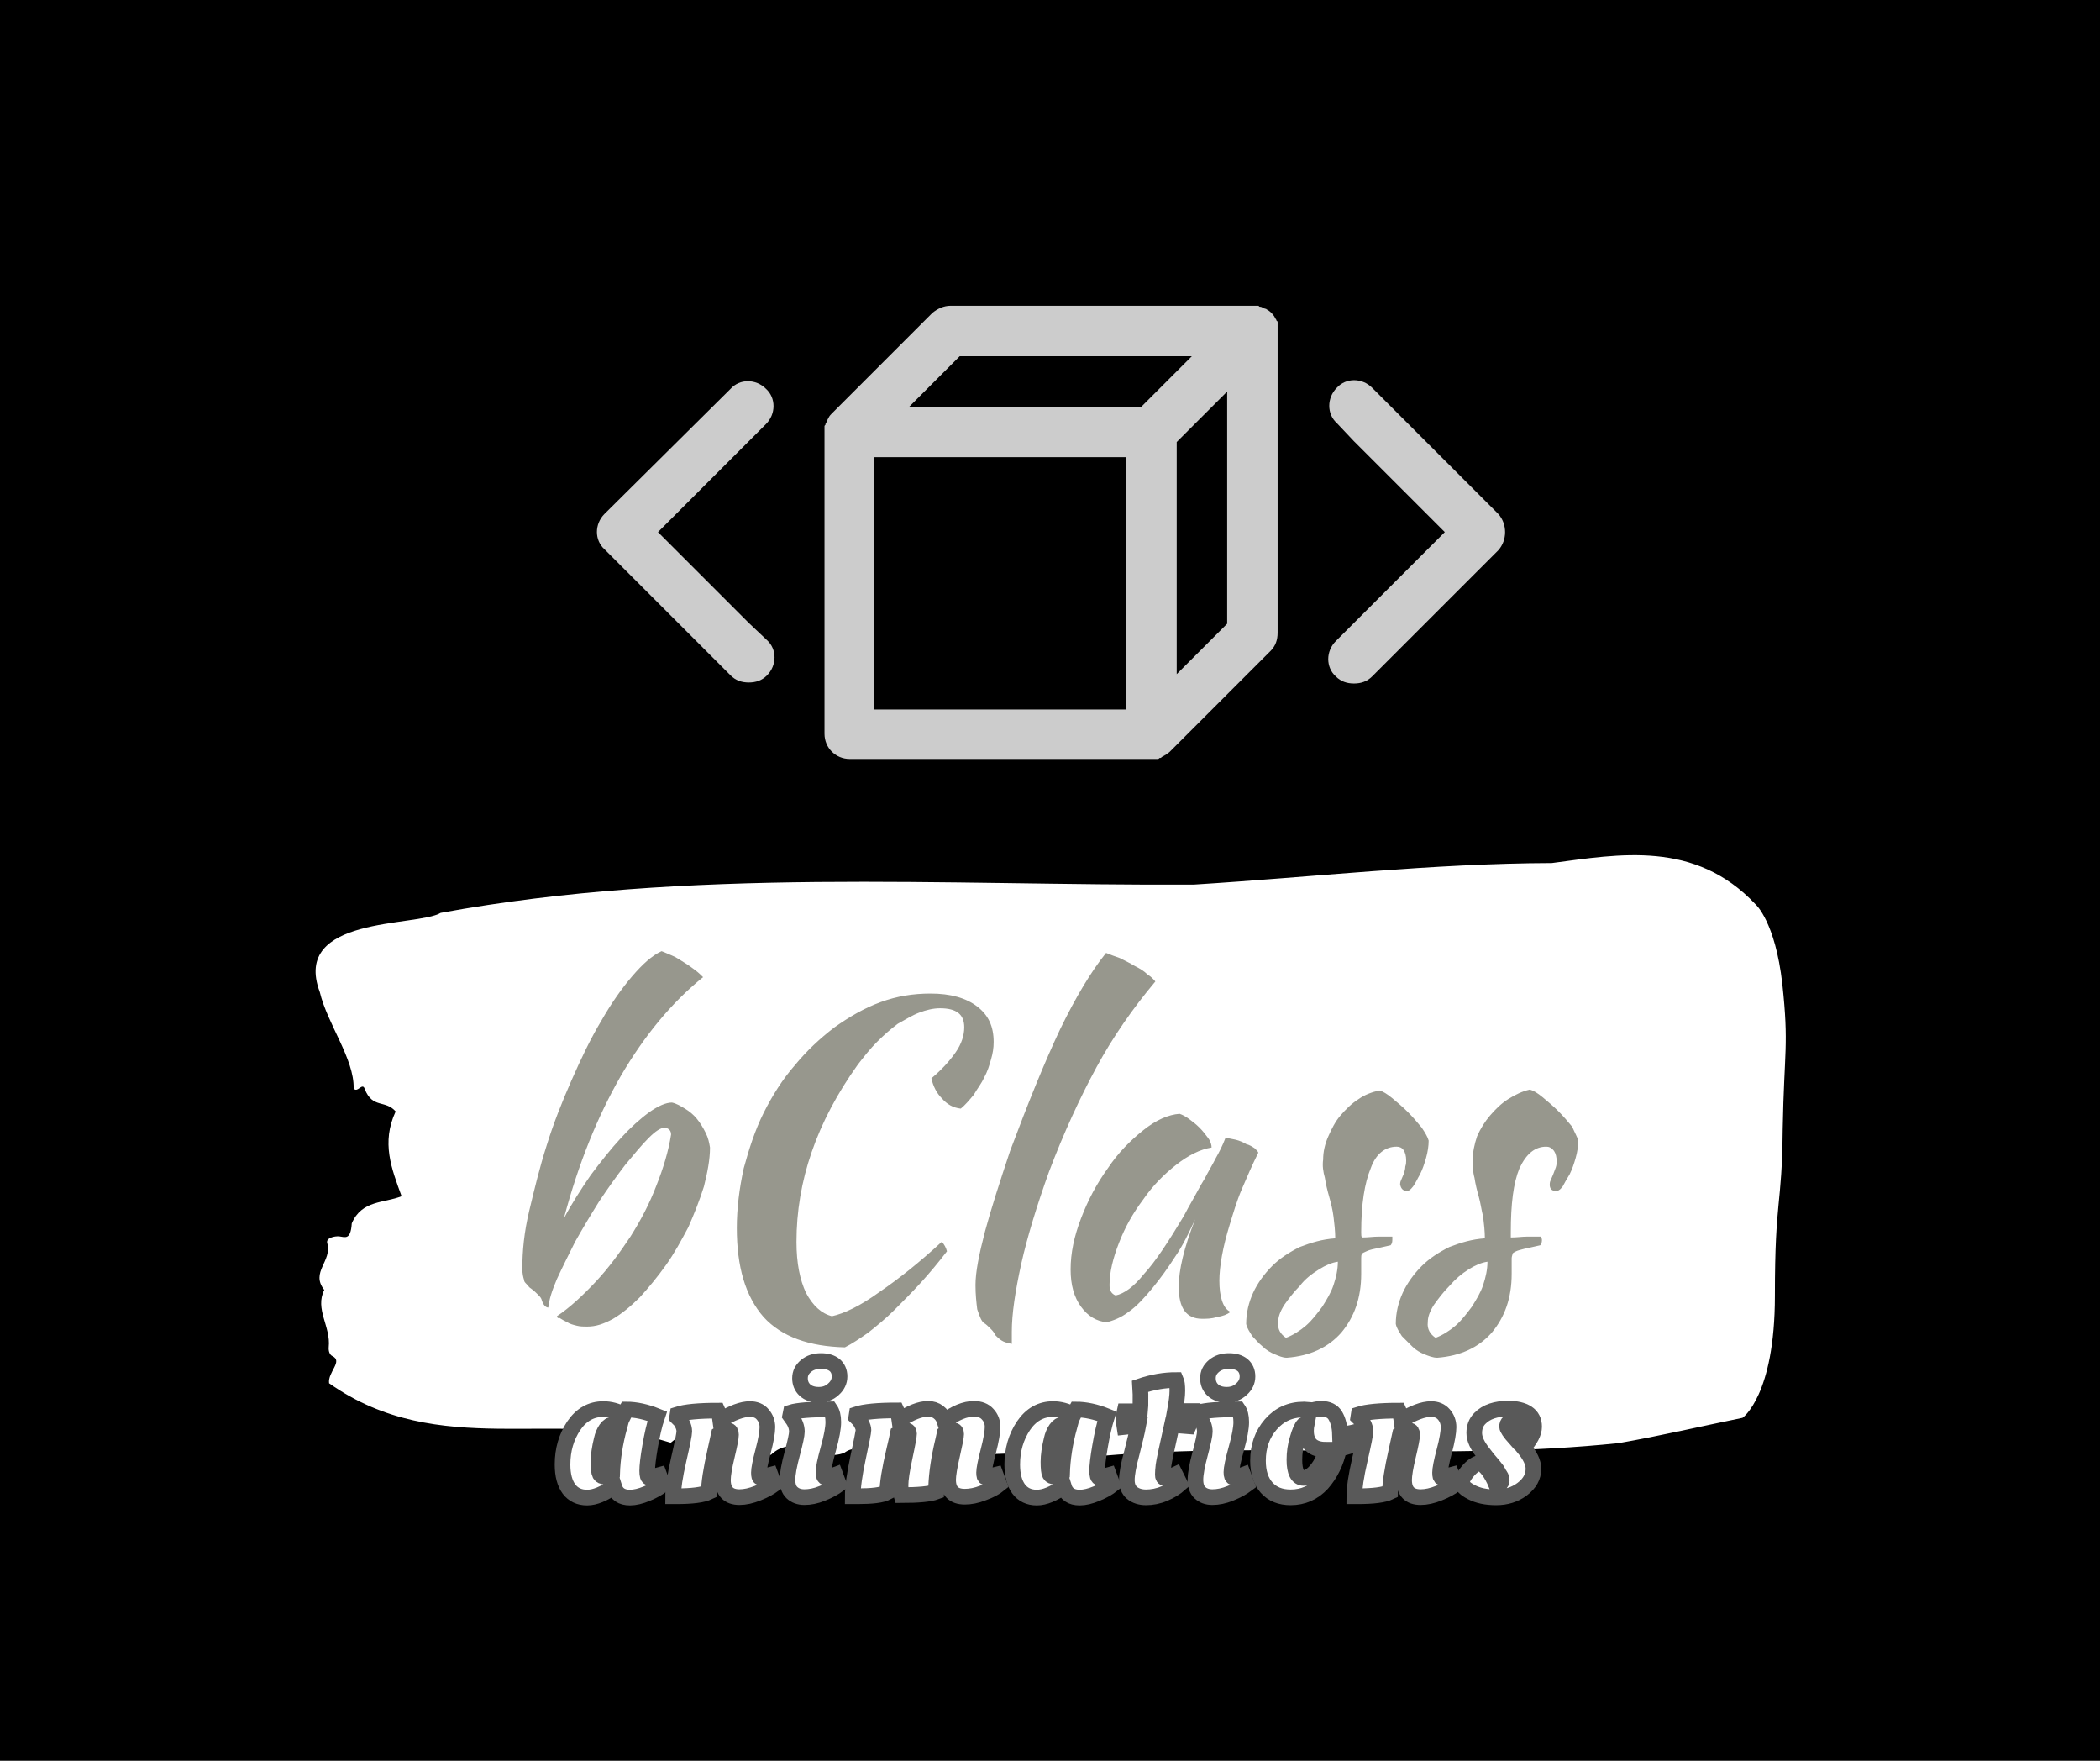 <?xml version="1.0" encoding="utf-8"?>
<!-- Generator: Adobe Illustrator 24.3.0, SVG Export Plug-In . SVG Version: 6.00 Build 0)  -->
<svg version="1.1" id="katman_1" xmlns="http://www.w3.org/2000/svg" xmlns:xlink="http://www.w3.org/1999/xlink" x="0px" y="0px"
	 viewBox="0 0 940 788" style="enable-background:new 0 0 940 788;" xml:space="preserve">
<style type="text/css">
	.st0{fill:#FFFFFF;}
	.st1{fill:#97978D;}
	.st2{fill:#CCCCCC;}
	.st3{fill:none;}
	.st4{enable-background:new    ;}
	.st5{fill:#FFFFFF;stroke:#595959;stroke-width:7;}
</style>
<rect width="940" height="788"/>
<g id="_x35_63913" transform="matrix(0.658 0 0 0.658 470 394)">
	<g vector-effect="non-scaling-stroke">
		<g id="textblock" transform="matrix(2.529 0 0 2.529 0.47 186.983)">
			<path class="st0" d="M196.8-46.1c-1.9-16.8-7.2-21.4-7.2-21.4C173.3-84.8,153-81,134.8-78.6c-32.2,0.1-64.3,3.8-96.4,5.8
				C-29-72.5-97-77.5-164.1-65.2c-6.3,3.8-40.2,0.7-32.5,21.3c2,8.5,9.3,18,9.1,25.9c1,1.4,2.4-1.8,3,0.2c2.1,5.3,5.5,2.8,8.3,6
				c-3.9,8.4-1.1,15.4,1.6,22.8c-4.7,1.9-10.7,1-13.4,7.3c-0.3,4.6-1.8,3.7-3.4,3.5c-1.2-0.1-3.6,0.4-3.2,1.8
				c1.4,4.9-4.6,7.8-0.8,12.6c-2.6,5.2,1.8,9.8,1.2,15.4c-0.1,1.1,0.3,2.1,1,2.4c2.9,1.4-1.3,4.3-0.9,7.3
				c29.6,20.9,61.6,6.4,91.9,16c7.9-6.7,2,2.4,5.1,1c2.5-1.6,4.2,5.2,7,1.3c0.4-1.1-0.2-3.7,1.3-3.2c0.8,0.3,1.5,0.2,1.6-1.3
				c0.2-2.3-1.3-0.9-1.7-2.1c4.2-6.1,3.2,8.4,7.1,7.8c-0.2-1.8-1.3-4.3,1-4c2.3-2.5,2.4-4.7,4.5,1.1c0.1,1.2,0.4,2.1,1,2.7
				c6.5-6.2,13,2.2,19.8-0.6c4.2-3.1,8.2,1.7,12.4,0.5c1.5-0.9,3-2.6,4.4,0.2c17.5,0.6,36.2-1.9,52.8,0.1
				c44.4-3.8,91.9,1.5,138.7-3.4c11-1.9,22.5-4.6,33.3-6.8c0,0,8.7-6,8.7-32.8s1.9-23.5,2.1-44.8C197.3-28.5,198.6-29.3,196.8-46.1
				L196.8-46.1z"/>
		</g>
		<g id="text-0" transform="matrix(5.883 0 0 5.883 0.5 186.984)">
			<path class="st1" d="M-57.1,18.6L-57.1,18.6c1.5-1,3-2.4,4.5-4s2.8-3.4,4-5.2c1.2-1.9,2.2-3.8,3-5.9c0.8-2,1.4-4,1.7-5.9l0,0
				c0-0.4-0.2-0.7-0.7-0.8l0,0c-0.5,0-1.1,0.4-1.9,1.2c-0.8,0.8-1.7,1.9-2.7,3.1c-1,1.3-2,2.7-3,4.2c-1,1.6-1.9,3.1-2.8,4.7
				c-0.8,1.6-1.5,3-2.1,4.3c-0.6,1.4-0.9,2.4-1,3.3l0,0c-0.3,0-0.6-0.3-0.8-1l0,0c-0.1-0.2-0.2-0.3-0.4-0.5
				c-0.2-0.2-0.4-0.4-0.8-0.7l0,0c-0.2-0.1-0.3-0.3-0.5-0.5s-0.3-0.3-0.3-0.5l0,0c-0.1-0.3-0.2-0.7-0.2-1.3l0,0c0-2,0.2-4.2,0.8-6.7
				s1.2-5,2-7.5c0.8-2.6,1.8-5.1,2.9-7.6c1.1-2.5,2.2-4.8,3.4-6.8c1.2-2.1,2.4-3.8,3.6-5.2c1.2-1.4,2.3-2.4,3.4-2.9l0,0
				c0.3,0.1,0.7,0.3,1.2,0.5s0.9,0.5,1.4,0.8s0.9,0.6,1.3,0.9c0.4,0.3,0.7,0.6,0.9,0.8l0,0c-3.7,3-6.8,6.8-9.5,11.4
				c-2.7,4.7-4.9,10.1-6.6,16.5l0,0c0.9-1.7,2-3.4,3.1-5c1.2-1.6,2.3-3,3.5-4.3c1.1-1.2,2.2-2.2,3.3-3c1-0.7,1.9-1.1,2.6-1.1l0,0
				c0.5,0.1,1,0.4,1.5,0.7c0.5,0.3,1,0.7,1.4,1.2s0.7,1,1,1.6s0.4,1.1,0.5,1.7l0,0c0,1.4-0.3,2.9-0.7,4.5c-0.5,1.6-1.1,3.1-1.8,4.7
				c-0.8,1.5-1.6,3-2.6,4.4s-2,2.6-3,3.7c-1.1,1.1-2.1,1.9-3.1,2.5c-1.1,0.6-2,0.9-3,0.9l0,0c-0.4,0-0.8,0-1.2-0.1s-0.8-0.2-1.1-0.4
				c-0.4-0.2-0.6-0.3-0.9-0.5C-57,18.9-57.1,18.7-57.1,18.6z M-36.3,8.4L-36.3,8.4c0-2.3,0.3-4.6,0.8-6.9c0.6-2.2,1.3-4.4,2.3-6.4
				s2.2-3.9,3.6-5.5c1.4-1.7,2.9-3.1,4.6-4.4c1.7-1.2,3.4-2.2,5.3-2.9c1.9-0.7,3.8-1,5.8-1l0,0c2.3,0,4.1,0.5,5.4,1.5
				s1.9,2.3,1.9,4.1l0,0c0,0.7-0.1,1.3-0.3,2C-7.1-10.4-7.3-9.7-7.7-9C-8-8.3-8.5-7.7-8.9-7c-0.5,0.6-1,1.2-1.5,1.6l0,0
				c-0.9-0.1-1.6-0.5-2.2-1.2c-0.6-0.6-1-1.4-1.2-2.3l0,0c1.2-1,2.1-2,2.8-3s1-2,1-2.9l0,0c0-1.5-0.9-2.2-2.8-2.2l0,0
				c-0.8,0-1.6,0.2-2.4,0.5c-0.8,0.3-1.6,0.8-2.5,1.3c-0.8,0.6-1.6,1.3-2.4,2.1c-0.8,0.8-1.5,1.7-2.2,2.6l0,0
				C-27.1-3.8-29.4,3-29.4,10l0,0c0,2.5,0.4,4.4,1.1,5.9c0.8,1.5,1.8,2.4,3,2.7l0,0c1.4-0.3,3.3-1.2,5.5-2.8
				c2.2-1.5,4.6-3.4,7.2-5.8l0,0c0.3,0.3,0.5,0.7,0.6,1.1l0,0c-1,1.3-2,2.5-3,3.6s-2.1,2.2-3.1,3.2s-2,1.8-3,2.6
				c-1,0.7-1.9,1.3-2.7,1.7l0,0c-4.1-0.1-7.3-1.2-9.4-3.5C-35.3,16.3-36.3,12.9-36.3,8.4z M-8.7,15L-8.7,15c0-1.5,0.4-3.5,1.1-6.2
				c0.7-2.6,1.7-5.7,2.9-9.3l0,0c2.1-5.6,4-10.3,5.8-14.1c1.8-3.7,3.6-6.7,5.3-8.8l0,0c0.5,0.2,1,0.4,1.6,0.6
				c0.6,0.3,1.2,0.6,1.7,0.9c0.6,0.3,1.1,0.6,1.5,1c0.5,0.3,0.7,0.6,0.9,0.8l0,0c-2.6,3.1-4.9,6.4-6.8,9.9S1.5-2.6-0.2,1.9l0,0
				c-1.4,3.9-2.5,7.5-3.2,10.6c-0.7,3.2-1.1,5.8-1.1,7.9l0,0c0,0.6,0,0.9,0,1s0,0.3,0,0.4l0,0c-0.5-0.1-0.9-0.2-1.2-0.4
				C-6,21.2-6.2,21-6.4,20.8l0,0c-0.1-0.2-0.2-0.4-0.5-0.7c-0.3-0.3-0.6-0.6-0.8-0.7l0,0c-0.3-0.2-0.5-0.7-0.8-1.6
				C-8.6,17-8.7,16.1-8.7,15z M20.2-2L20.2-2c0.3,0,0.7,0.1,1.2,0.2c0.4,0.1,0.9,0.3,1.2,0.5c0.4,0.1,0.7,0.3,1,0.5
				C23.8-0.6,24-0.4,24-0.3l0,0c-0.7,1.4-1.3,2.8-1.9,4.2s-1,2.8-1.4,4.1s-0.7,2.5-0.9,3.6c-0.2,1.1-0.3,2.1-0.3,2.9l0,0
				c0,0.9,0.1,1.7,0.3,2.3c0.2,0.6,0.5,1.1,1,1.3l0,0c-0.4,0.3-0.9,0.5-1.6,0.6c-0.6,0.2-1.2,0.2-1.7,0.2l0,0
				c-1.8,0-2.7-1.2-2.7-3.7l0,0c0-1.9,0.6-4.5,1.9-7.8l0,0c-0.7,1.5-1.4,3-2.3,4.3c-0.9,1.4-1.7,2.5-2.6,3.6S9.9,17.5,9,18.1
				c-0.9,0.7-1.8,1-2.5,1.2l0,0c-1.2-0.1-2.2-0.7-3-1.8c-0.8-1.1-1.2-2.5-1.2-4.3l0,0c0-1.9,0.4-3.8,1.2-5.9s1.8-4,3.1-5.8
				c1.2-1.8,2.6-3.2,4.1-4.4s2.9-1.8,4.2-1.9l0,0c0.3,0.1,0.7,0.3,1.1,0.6c0.4,0.3,0.8,0.6,1.2,1c0.4,0.4,0.7,0.8,1,1.2
				s0.4,0.8,0.4,1.1l0,0c-1.3,0.2-2.7,0.9-4.1,2s-2.7,2.4-3.8,4c-1.2,1.6-2.1,3.2-2.8,5c-0.7,1.8-1.1,3.4-1.1,4.9l0,0
				c0,0.6,0.2,1,0.7,1.2l0,0c1-0.2,2.1-1,3.3-2.5c1.3-1.4,2.8-3.7,4.6-6.7l0,0c0.3-0.6,0.7-1.3,1.1-2s0.8-1.5,1.3-2.3
				c0.4-0.8,0.9-1.6,1.3-2.4C19.5-0.4,19.9-1.2,20.2-2z M43.7-1.7L43.7-1.7c0,0.6-0.1,1.3-0.3,2S43,1.6,42.7,2.2
				c-0.3,0.5-0.5,1-0.8,1.4s-0.6,0.6-0.8,0.5l0,0c-0.4,0-0.6-0.3-0.7-0.7l0,0c0-0.1,0-0.3,0.1-0.5s0.2-0.5,0.3-0.7
				C40.9,1.9,41,1.6,41,1.3c0.1-0.3,0.1-0.5,0.1-0.7l0,0c0-0.5-0.1-0.9-0.3-1.2S40.3-1,40-1l0,0c-1.3,0-2.4,0.8-3,2.5
				c-0.7,1.7-1.1,4.1-1.1,7.4l0,0c0,0.3,0,0.5,0.1,0.6l0,0c0.7,0,1.3-0.1,1.9-0.1c0.6,0,1.1,0,1.6,0l0,0c0,0.1,0,0.2,0,0.4l0,0
				c0,0.3-0.1,0.5-0.2,0.6l0,0c-0.8,0.2-1.4,0.3-1.8,0.4c-0.5,0.1-0.8,0.2-1,0.3S36,11.3,36,11.4c-0.1,0.1-0.1,0.3-0.1,0.5l0,0
				c0,0.3,0,0.5,0,0.8s0,0.6,0,1l0,0c0,2.8-0.8,5-2.3,6.8c-1.5,1.7-3.6,2.7-6.3,2.9l0,0c-0.5,0-0.9-0.2-1.4-0.4s-1-0.5-1.4-0.9
				c-0.5-0.4-0.8-0.8-1.2-1.2c-0.3-0.5-0.6-0.9-0.7-1.4l0,0c0-1.3,0.3-2.5,0.8-3.6s1.3-2.2,2.2-3.1c0.9-0.9,2-1.6,3.2-2.2
				c1.3-0.5,2.6-0.9,4.1-1l0,0c0-0.8-0.1-1.7-0.2-2.5s-0.3-1.6-0.5-2.3s-0.4-1.5-0.5-2.2c-0.2-0.7-0.3-1.4-0.2-2.1l0,0
				c0-0.9,0.2-1.8,0.6-2.7c0.4-0.9,0.8-1.7,1.4-2.4c0.6-0.7,1.3-1.4,2.1-1.9c0.7-0.5,1.5-0.8,2.4-1l0,0c0.4,0.1,0.9,0.4,1.5,0.9
				s1.2,1,1.8,1.6s1.1,1.2,1.6,1.8C43.3-2.6,43.6-2.1,43.7-1.7z M27.2,21.1L27.2,21.1c0.8-0.3,1.6-0.8,2.3-1.4
				c0.7-0.6,1.3-1.4,1.9-2.2c0.5-0.8,1-1.6,1.3-2.5s0.5-1.8,0.5-2.7l0,0c-0.7,0.1-1.4,0.4-2.2,0.9c-0.8,0.5-1.6,1.1-2.2,1.9
				c-0.7,0.7-1.3,1.5-1.8,2.2c-0.5,0.8-0.7,1.4-0.7,2l0,0C26.2,20.1,26.6,20.7,27.2,21.1z M61-1.7L61-1.7c0,0.6-0.1,1.3-0.3,2
				S60.3,1.6,60,2.2c-0.3,0.5-0.6,1-0.8,1.4c-0.3,0.4-0.6,0.6-0.9,0.5l0,0c-0.4,0-0.6-0.3-0.6-0.7l0,0c0-0.1,0-0.3,0.1-0.5
				s0.2-0.5,0.3-0.7c0.1-0.3,0.2-0.5,0.3-0.8s0.1-0.5,0.1-0.7l0,0c0-0.5-0.1-0.9-0.3-1.2C57.9-0.9,57.6-1,57.3-1l0,0
				C56-1,55-0.2,54.2,1.5c-0.7,1.7-1,4.1-1,7.4l0,0c0,0.3,0,0.5,0,0.6l0,0c0.7,0,1.3-0.1,1.9-0.1c0.6,0,1.1,0,1.6,0l0,0
				c0,0.1,0.1,0.2,0.1,0.4l0,0c0,0.3-0.1,0.5-0.2,0.6l0,0c-0.8,0.2-1.4,0.3-1.8,0.4c-0.4,0.1-0.8,0.2-1,0.3s-0.4,0.2-0.4,0.3
				s-0.1,0.3-0.1,0.5l0,0c0,0.3,0,0.5,0,0.8s0,0.6,0,1l0,0c0,2.8-0.8,5-2.3,6.8c-1.5,1.7-3.6,2.7-6.3,2.9l0,0c-0.5,0-1-0.2-1.5-0.4
				s-1-0.5-1.4-0.9s-0.8-0.8-1.2-1.2c-0.3-0.5-0.6-0.9-0.7-1.4l0,0c0-1.3,0.3-2.5,0.8-3.6s1.3-2.2,2.2-3.1c0.9-0.9,2-1.6,3.2-2.2
				c1.3-0.5,2.6-0.9,4.1-1l0,0c0-0.8-0.1-1.7-0.2-2.5c-0.2-0.8-0.3-1.6-0.5-2.3S49.1,3.3,49,2.6c-0.2-0.7-0.2-1.4-0.2-2.1l0,0
				c0-0.9,0.2-1.8,0.5-2.7c0.4-0.9,0.9-1.7,1.5-2.4s1.3-1.4,2.1-1.9s1.6-0.9,2.5-1.1l0,0c0.4,0.1,0.9,0.4,1.5,0.9s1.2,1,1.8,1.6
				s1.1,1.2,1.6,1.8C60.6-2.6,60.9-2.1,61-1.7z M44.5,21.1L44.5,21.1c0.8-0.3,1.6-0.8,2.3-1.4s1.3-1.4,1.9-2.2
				c0.5-0.8,1-1.6,1.3-2.5s0.5-1.8,0.5-2.7l0,0c-0.7,0.1-1.4,0.4-2.2,0.9s-1.5,1.1-2.2,1.9c-0.7,0.7-1.3,1.5-1.8,2.2
				c-0.5,0.8-0.7,1.4-0.7,2l0,0C43.5,20.1,43.9,20.7,44.5,21.1z"/>
		</g>
		<g id="icon-0" transform="matrix(6.865 0 0 6.865 249.347 -236.884)">
			<path class="st2" d="M8.1-1.8L-4.4-14.3c-1-1-2.6-1-3.5,0c-1,1-1,2.6,0,3.5L-6.2-9l9,9l-9,9L-8,10.8c-1,1-1,2.6,0,3.5
				c0.5,0.5,1.1,0.7,1.8,0.7s1.3-0.2,1.8-0.7L8.1,1.8C9,0.8,9-0.8,8.1-1.8z"/>
		</g>
		<g id="icon-0_1_" transform="matrix(6.865 0 0 6.865 -248.148 -236.884)">
			<path class="st2" d="M8-10.7c1-1,1-2.6,0-3.5c-1-1-2.6-1-3.5,0L-8-1.8c-1,1-1,2.6,0,3.5L4.5,14.2c0.5,0.5,1.1,0.7,1.8,0.7
				s1.3-0.2,1.8-0.7c1-1,1-2.6,0-3.5L6.3,9l-9-9l9-9L8-10.7z"/>
		</g>
		<g id="icon-0_2_" transform="matrix(6.865 0 0 6.865 0.385 -236.369)">
			<path class="st2" d="M22.5-20.8c0-0.1,0-0.2-0.1-0.2c0-0.1-0.1-0.2-0.1-0.2c0-0.1-0.1-0.1-0.1-0.2c-0.2-0.3-0.4-0.5-0.7-0.7
				c-0.1,0-0.1-0.1-0.2-0.1s-0.2-0.1-0.2-0.1c-0.1,0-0.2-0.1-0.3-0.1c-0.1,0-0.1,0-0.2-0.1c-0.2,0-0.3,0-0.5,0h-30
				c-0.7,0-1.3,0.3-1.8,0.7l-10,10c-0.1,0.1-0.2,0.2-0.3,0.4c0,0.1-0.1,0.1-0.1,0.2c0,0.1-0.1,0.2-0.1,0.2c0,0.1-0.1,0.2-0.1,0.2
				c0,0.1,0,0.1-0.1,0.2c0,0.2,0,0.3,0,0.5v30c0,1.4,1.1,2.5,2.5,2.5h30c0.2,0,0.3,0,0.5,0c0.1,0,0.1,0,0.2-0.1c0.1,0,0.2,0,0.2-0.1
				c0.1,0,0.2-0.1,0.2-0.1c0.1,0,0.1-0.1,0.2-0.1c0.1-0.1,0.3-0.2,0.4-0.3l10-10c0.5-0.5,0.7-1.1,0.7-1.8v-30c0-0.2,0-0.3,0-0.5
				C22.5-20.6,22.5-20.6,22.5-20.8z M7.5,17.5h-25v-25h25V17.5z M9-12.5h-23l5-5h23L9-12.5z M17.5,9l-5,5V-9l5-5V9z"/>
		</g>
		<g id="tight-bounds" transform="matrix(3.162 0 0 3.162 0.465 0.311)">
			<rect x="-158.1" y="-123.6" class="st3" width="316.3" height="247.2"/>
		</g>
	</g>
</g>
<g class="st4">
	<path class="st5" d="M291,647.3c-0.9,5.2-1.3,8.8-1.3,10.9c0,2.1,0.3,3.1,1,3.1l4.4-1.2l1.6,4.3c-1.9,1.5-4.2,2.8-7.1,4
		s-5.4,1.8-7.6,1.8c-3.8,0-6.1-1.6-7.1-4.9c-4.6,3.2-8.6,4.9-12.1,4.9s-6.2-1.3-8.1-3.8c-1.9-2.6-2.9-6.2-2.9-11
		c0-6.6,1.7-12.3,5-17.3c3.4-5,7.8-7.5,13.3-7.5c3,0,6.1,0.8,9.2,2.5c0.5-1,0.8-1.8,1.1-2.3c4.2,0,8.8,1,13.8,3
		C292.9,637.6,291.9,642.1,291,647.3z M267.9,654.2c0,2.9,0.2,4.8,0.6,5.5c0.4,0.8,1.2,1.1,2.3,1.1c1.1,0,2.2-0.4,3.2-1.3
		c0.2-6.7,1.3-13.8,3.3-21.1c-0.9-0.5-1.9-0.8-3-0.8s-2.1,0.6-3,1.9c-0.9,1.3-1.6,2.9-2,4.8C268.4,648,267.9,651.3,267.9,654.2z"/>
	<path class="st5" d="M302.8,669.6h-1.5c0-3.6,0.8-9,2.5-16.4c1.7-7.3,2.5-11.5,2.5-12.6s-0.3-2.2-0.8-3.2s-1-1.8-1.6-2.3l-0.8-0.8
		l0.2-1.3c3.4-1.1,9.4-1.7,17.9-1.7c0.6,1.3,1,2.7,1.2,4.2c5.3-3.2,9.7-4.9,13.3-4.9c2.4,0,4.4,0.8,5.7,2.4c1.4,1.6,2.1,3.5,2.1,5.7
		s-0.6,5.8-1.9,10.7s-1.9,8.1-1.9,9.6s0.2,2.2,0.6,2.2l4.6-1.2l1.6,4.3c-1.9,1.4-4.3,2.7-7.3,3.9s-5.7,1.8-8.2,1.8
		c-4.9,0-7.4-2.6-7.4-7.7c0-2.2,0.6-5.8,1.8-10.8c1.2-5,1.8-8.1,1.8-9.4c0-1.2-0.4-1.9-1.2-1.9c-1,0-2.4,0.6-4.2,1.7
		c-0.2,1-0.8,3.6-1.7,7.6c-1.9,8.4-2.8,14.5-2.8,18.2C314.6,669,309.7,669.6,302.8,669.6z"/>
	<path class="st5" d="M373,636.4c0,2.6-0.7,6.6-2.2,11.9c-1.5,5.4-2.2,8.9-2.2,10.5s0.3,2.4,1,2.4c0.6,0,1.8-0.3,3.5-0.9l0.8-0.3
		l1.6,4.3c-2,1.5-4.4,2.8-7.4,4c-2.9,1.2-5.6,1.7-8,1.7s-4.2-0.7-5.6-2s-2-3.3-2-5.8s0.7-6.4,2.1-11.6c1.4-5.2,2.1-8.5,2.1-9.9
		c0-2.1-0.8-4.2-2.3-6.1l-0.7-1l0.3-1.5c3-0.9,8.9-1.4,17.6-1.4C372.5,632,373,633.8,373,636.4z M366.5,624.2
		c-2.6,0-4.7-0.7-6.2-2.1c-1.5-1.4-2.2-3.2-2.2-5.3c0-2.2,0.9-4,2.7-5.5c1.8-1.5,4-2.2,6.7-2.2c2.6,0,4.6,0.6,6.1,1.8
		c1.4,1.2,2.2,2.9,2.2,5.1c0,2.2-0.9,4.1-2.7,5.7C371.3,623.4,369.1,624.2,366.5,624.2z"/>
	<path class="st5" d="M383.9,669.6h-2.2c0-4.1,0.8-9.9,2.4-17.3c1.6-7.4,2.4-11.5,2.4-12.3s-0.3-1.7-0.8-2.7s-1-1.7-1.6-2.3
		l-0.8-0.8l0.2-1.3c3.4-1.1,9.3-1.7,17.8-1.7c0.6,1.3,1.1,2.8,1.3,4.3c5-3.3,9.3-5,12.8-5c1.9,0,3.4,0.5,4.7,1.5s2.2,2.3,2.7,3.9
		c4.8-3.6,9.2-5.4,13.2-5.4c2.6,0,4.7,0.8,6.1,2.4c1.5,1.6,2.2,3.5,2.2,5.7s-0.6,5.8-1.9,10.8s-1.9,8.2-1.9,9.6
		c0,1.4,0.2,2.1,0.7,2.1l4.5-1.1l1.6,4.3c-1.7,1.4-4.1,2.7-7.2,3.8c-3,1.2-5.8,1.7-8.2,1.7c-5,0-7.5-2.5-7.5-7.6
		c0-2.1,0.6-5.8,1.8-11c1.2-5.2,1.8-8.3,1.8-9.4s-0.4-1.7-1.3-1.7c-1.2,0-2.5,0.5-3.9,1.5c-0.2,0.9-0.6,3-1.4,6.3
		c-1.6,7.4-2.4,14-2.4,19.7c-2.7,1-7.9,1.5-15.6,1.5c-0.2-0.6-0.3-2.1-0.3-4.5s0.6-6.6,1.9-12.6s1.9-9.5,1.9-10.4s-0.4-1.4-1.2-1.4
		c-1,0-2.3,0.5-3.8,1.4c-0.2,1-0.7,3.5-1.7,7.6c-2,8.5-3,14.7-3,18.6C394.8,669.1,390.3,669.6,383.9,669.6z"/>
	<path class="st5" d="M492.4,647.3c-0.9,5.2-1.3,8.8-1.3,10.9c0,2.1,0.3,3.1,1,3.1l4.3-1.2l1.6,4.3c-1.9,1.5-4.2,2.8-7.1,4
		s-5.4,1.8-7.6,1.8c-3.8,0-6.1-1.6-7.1-4.9c-4.6,3.2-8.6,4.9-12.1,4.9s-6.2-1.3-8.1-3.8c-1.9-2.6-2.9-6.2-2.9-11
		c0-6.6,1.7-12.3,5-17.3c3.4-5,7.8-7.5,13.3-7.5c3,0,6.1,0.8,9.2,2.5c0.5-1,0.8-1.8,1.1-2.3c4.2,0,8.8,1,13.8,3
		C494.3,637.6,493.3,642.1,492.4,647.3z M469.3,654.2c0,2.9,0.2,4.8,0.6,5.5c0.4,0.8,1.2,1.1,2.3,1.1c1.1,0,2.2-0.4,3.2-1.3
		c0.2-6.7,1.3-13.8,3.3-21.1c-0.9-0.5-1.9-0.8-3-0.8s-2.1,0.6-3,1.9c-0.9,1.3-1.6,2.9-2,4.8C469.8,648,469.3,651.3,469.3,654.2z"/>
	<path class="st5" d="M532.1,638.3l-7.5-0.6c-2.3,10.4-3.6,16.4-3.8,18.1c-0.2,1.7-0.3,3.1-0.3,4.1c0,1.1,0.3,1.6,1,1.6
		c0.8,0,2.3-0.5,4.6-1.6l2.1,4.2c-1.9,1.7-4.2,3.1-7,4.3s-5.6,1.7-8.2,1.7c-2.6,0-4.7-0.7-6.3-2c-1.6-1.4-2.3-3.3-2.3-5.8
		s0.7-6.5,2.2-12c1.4-5.5,2.4-9.6,2.9-12.3c-1.4,0.1-3.5,0.3-6.2,0.6c-0.2-1.2-0.3-2.4-0.3-3.4c0-1.1,0.1-2.3,0.4-3.6h7
		c0.1-0.8,0.1-3.3,0.1-7.6l-0.2-3.6c5.6-1.9,11-2.8,16.1-2.8c0.4,0.9,0.6,2.5,0.6,4.8s-0.4,5.3-1.1,9.1h7.8
		C533.6,634,533.1,636.2,532.1,638.3z"/>
	<path class="st5" d="M555.6,636.4c0,2.6-0.7,6.6-2.2,11.9c-1.5,5.4-2.2,8.9-2.2,10.5s0.3,2.4,1,2.4c0.6,0,1.8-0.3,3.5-0.9l0.8-0.3
		l1.6,4.3c-2,1.5-4.4,2.8-7.4,4c-2.9,1.2-5.6,1.7-8,1.7s-4.2-0.7-5.6-2c-1.4-1.3-2-3.3-2-5.8s0.7-6.4,2.1-11.6
		c1.4-5.2,2.1-8.5,2.1-9.9c0-2.1-0.8-4.2-2.3-6.1l-0.7-1l0.3-1.5c3-0.9,8.9-1.4,17.6-1.4C555.1,632,555.6,633.8,555.6,636.4z
		 M549.1,624.2c-2.6,0-4.7-0.7-6.2-2.1c-1.5-1.4-2.2-3.2-2.2-5.3c0-2.2,0.9-4,2.7-5.5s4-2.2,6.7-2.2c2.6,0,4.6,0.6,6.1,1.8
		c1.4,1.2,2.2,2.9,2.2,5.1c0,2.2-0.9,4.1-2.7,5.7C553.9,623.4,551.7,624.2,549.1,624.2z"/>
	<path class="st5" d="M577.7,670.1c-4.5,0-8.1-1.4-10.7-4.3c-2.6-2.9-3.9-6.9-3.9-12.1c0-6.4,1.9-11.8,5.7-16.2s8.7-6.7,14.9-6.7
		l3.9,0.3c1.4-0.4,2.7-0.6,3.9-0.6c2.9,0,5,1,6.2,3s2,4.8,2.1,8.4c2.4-0.1,4.8-0.5,7-1.1l1.2-0.3c0.4,0.4,0.7,1.6,0.9,3.7l0.1,1
		c-2.6,1.3-5.8,2.4-9.6,3.1c-1.3,6.1-3.8,11.3-7.6,15.6C588,668,583.3,670.1,577.7,670.1z M579.4,653.3c0,5.4,1.4,8.1,4.1,8.1
		c1.9,0,3.9-1.2,5.9-3.7c2-2.4,3.4-5.4,4.1-8.9c-5.9,0-8.9-2.8-8.9-8.5c0-1,0.1-2,0.3-3c-0.6,0-1,0.1-1.3,0.3c-1,1-1.9,3.1-2.8,6.3
		C579.8,647,579.4,650.2,579.4,653.3z"/>
	<path class="st5" d="M607.7,669.6h-1.5c0-3.6,0.8-9,2.5-16.4s2.5-11.5,2.5-12.6s-0.3-2.2-0.8-3.2s-1-1.8-1.6-2.3l-0.8-0.8l0.2-1.3
		c3.4-1.1,9.4-1.7,17.9-1.7c0.6,1.3,1,2.7,1.2,4.2c5.3-3.2,9.7-4.9,13.3-4.9c2.4,0,4.3,0.8,5.7,2.4c1.4,1.6,2.1,3.5,2.1,5.7
		s-0.6,5.8-1.9,10.7c-1.3,4.9-1.9,8.1-1.9,9.6s0.2,2.2,0.6,2.2l4.6-1.2l1.6,4.3c-1.9,1.4-4.3,2.7-7.3,3.9s-5.7,1.8-8.2,1.8
		c-4.9,0-7.4-2.6-7.4-7.7c0-2.2,0.6-5.8,1.8-10.8s1.8-8.1,1.8-9.4c0-1.2-0.4-1.9-1.2-1.9c-1,0-2.4,0.6-4.2,1.7
		c-0.2,1-0.8,3.6-1.7,7.6c-1.9,8.4-2.8,14.5-2.8,18.2C619.5,669,614.6,669.6,607.7,669.6z"/>
	<path class="st5" d="M686.4,657.3c0,3.6-1.7,6.6-5,9.1s-7.2,3.7-11.7,3.7s-8.1-0.8-11-2.3s-4.3-2.9-4.3-4.3c0-1.4,0.9-3.1,2.7-5.2
		c1.8-2.1,3.6-3.3,5.4-3.7c2.7,1.5,5.1,4.7,7.2,9.7c1.7,0,2.5-0.6,2.5-1.7c0-0.8-0.2-1.6-0.7-2.3s-0.8-1.2-1-1.7
		c-0.2-0.4-0.6-1-1.2-1.7c-0.6-0.7-1-1.3-1.3-1.6c-1.5-1.7-2.8-3.3-3.9-4.8c-2.8-3.5-4.2-6.5-4.2-9.2c0-2.6,0.8-4.8,2.5-6.5
		c2.9-3,7.2-4.4,12.8-4.4c3.5,0,6.4,0.7,8.4,2c2.1,1.4,3.1,3.4,3.1,6.1c0,2.7-1.6,5.8-4.8,9.3C684.9,651.4,686.4,654.5,686.4,657.3z
		 M680.6,641.4c0.7-1.1,1-2,1-2.9s-0.4-1.5-1.1-2c-0.8-0.5-1.7-0.7-2.7-0.7s-1.8,0.2-2.4,0.7c-0.6,0.5-0.8,1.1-0.8,2
		c0,0.8,1.2,2.6,3.7,5.4C679.1,643.3,679.9,642.4,680.6,641.4z"/>
</g>
</svg>
